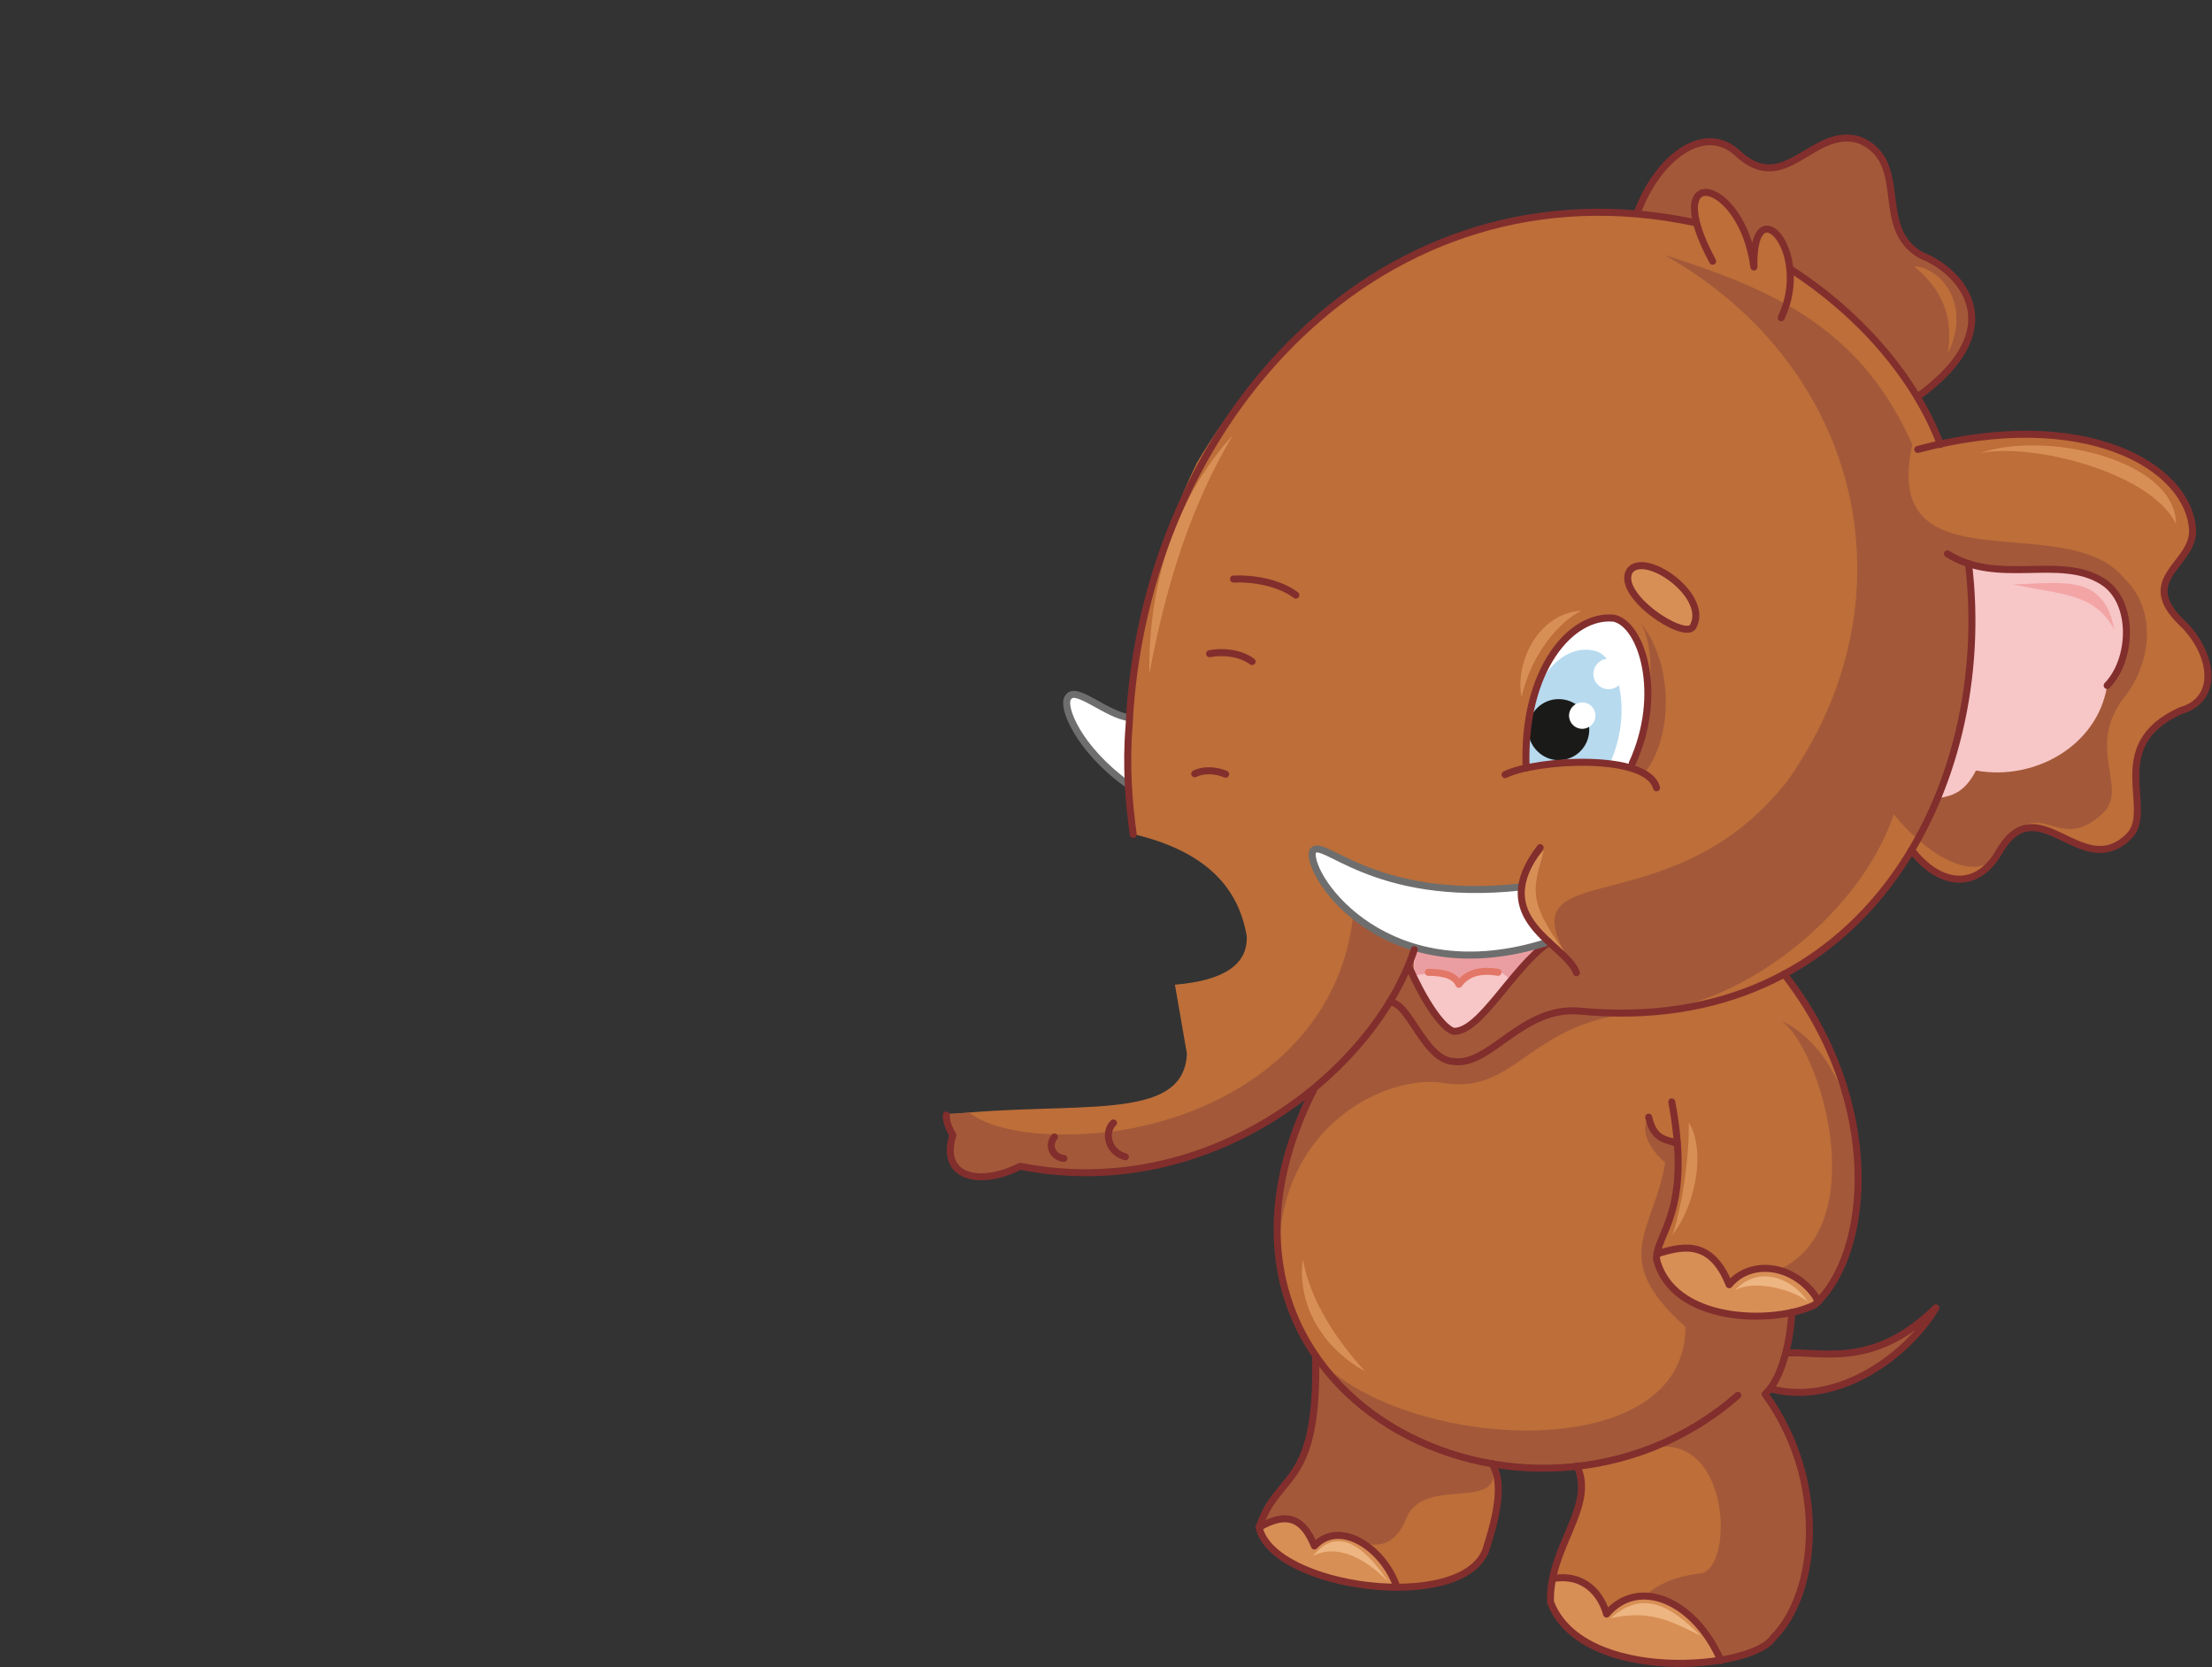 <?xml version="1.0" encoding="utf-8"?>
<!-- Generator: Adobe Illustrator 21.1.0, SVG Export Plug-In . SVG Version: 6.00 Build 0)  -->
<svg version="1.1" id="Layer_1" xmlns="http://www.w3.org/2000/svg" xmlns:xlink="http://www.w3.org/1999/xlink" x="0px" y="0px"
	 viewBox="0 0 536 404" style="enable-background:new 0 0 536 404;" xml:space="preserve">
<rect x="0" y="0" width="536" height="404" fill="#333333" stroke="none"/>
<style type="text/css">
	.st0{fill-rule:evenodd;clip-rule:evenodd;fill:#A35939;}
	.st1{fill:none;stroke:#822E2D;stroke-width:1.7;stroke-linecap:round;stroke-linejoin:round;stroke-miterlimit:22.926;}
	.st2{fill-rule:evenodd;clip-rule:evenodd;fill:#BD6E39;}
	.st3{fill-rule:evenodd;clip-rule:evenodd;fill:#F7C6C7;}
	.st4{fill-rule:evenodd;clip-rule:evenodd;fill:#EB9EA1;}
	.st5{fill-rule:evenodd;clip-rule:evenodd;fill:#FFFFFF;}
	.st6{fill:none;stroke:#6E6E6E;stroke-width:1.7;stroke-linecap:round;stroke-linejoin:round;stroke-miterlimit:22.926;}
	.st7{fill-rule:evenodd;clip-rule:evenodd;fill:#B7DAEF;}
	.st8{fill:none;stroke:#E37767;stroke-width:1.7;stroke-linecap:round;stroke-linejoin:round;stroke-miterlimit:22.926;}
	.st9{fill-rule:evenodd;clip-rule:evenodd;fill:#1A1A18;}
	.st10{fill-rule:evenodd;clip-rule:evenodd;fill:#D88F55;}
	.st11{fill-rule:evenodd;clip-rule:evenodd;fill:#EDB581;}
	.st12{fill-rule:evenodd;clip-rule:evenodd;fill:#F3A5A6;}
</style>
<path class="st0" d="M396.7,51.8l67.9,44.4c21.5-12.9,12.6-29.6,0.9-34.2c-10.4-3.1-3.9-24.9-15.1-28c-11.4-3.4-17.9,14-29.5,3.2
	C412.8,29.6,401.3,38.3,396.7,51.8z"/>
<path class="st1" d="M464.7,96.1c23.1-16.6,10.5-30.5,0.9-34.2c-11.9-6.6-2.4-22.8-15.1-28c-11.4-3.4-17.9,14-29.5,3.2
	c-8.2-7.6-19.6,1.5-24.3,14.6"/>
<path class="st2" d="M463.2,205.9c-8.4,12.8-18.2,24.3-31,30.1c22.1,29.9,23.5,62.8,7.4,80.2l-2.8,1.1l-2.7,0.7l-2.9,14.2l-3.6,5.7
	c15.1,22.1,13.2,46,2,59c-4.8,5.9-37.5,5.4-54-8.6c-0.9-14.9,11.6-23.9,6.4-33l-9.1,0.4l-11.5-1.1c3,5.9,2.2,5.4-1.9,22
	c-11.9,17.2-53.7,3.7-54.4-6.6c1.3-13.3,15.2-6.8,13.7-41.5c-16-24.5-8.7-47.7-0.5-64.8c-20.9,8.6-50.2,21.1-71,18.8
	c-11.7,6.7-19.3-0.1-16.3-7.5l-1.6-4.9c31.2-3.5,57.5,2.2,58.2-14.8l-2.9-16.7c11.9-1,17.7-4.9,17.4-11.8
	c-2-11.6-9.7-20.5-27.5-24.7l-1.2-12.1c-16.9-13.8-16.6-23.8-11.2-21.4l11.6,5.2c1.9-22.3,7.1-43,16.2-61.6
	c29.3-49.5,75.9-67.9,121.2-58.2c-2.7-11.3,10-10.6,13.7,10.5c0.1-9.8,5.4-13.8,8.7,0.3c16.5,9.5,28.9,23.5,36.5,42.6
	c40.3-7.1,61.5,7.1,61.2,20.9c0.2,8.4-13.7,11.7-2.6,22.4c7.5,7.1,9.4,18.6-0.3,21.3c-19,8.6-5.7,24.4-12.8,30.7
	c-11.2,10.6-21.6-12.1-30.9,3C479.4,215.6,470.4,215,463.2,205.9z"/>
<path class="st0" d="M403.5,281.7c-2.7,16.7-13.9,23,4.9,39.8c0.1,34.7-69.4,29.9-89.6,7.1c1.5,31.1-13.2,33.2-13.7,41.5
	c6.2-3.8,10.6-2.3,13.4,4.5l3.9-2.4l4.4,0.1c3.8,1.8,10.3,4.9,14-4.5c4.5-10.6,24.2-0.8,20.7-13.3c12.3,2.2,24.4,1.4,36.4-3
	c20.9-7.2,22.7,27.1,14.6,29.7c-13.1,1.4-17.2,8-20,15.5c12.3,9.3,32.1,6.1,37.3,0.1c9.1-10.3,14.1-32.8,0.6-55.5l-2.6-3.5l1.4-1.5
	c12.5,5,33-6.9,40.1-19.6c-14.2,14.2-26.2,11.2-36.8,10.4l1.9-9.1l6.5-2.8c14.9-18.5,11.7-57.9-9.3-67.9c9.8,6.9,22.3,50-0.6,60.4
	l-5.5,9.1l-23.9-12.9c2.4-4.2,6.3-16.3,4.9-26.7l-4.6-2l-2.3-4.4C396.9,274.2,400.5,279.2,403.5,281.7z M458.9,197.3
	c-8.3,24.6-37.8,47.8-63.2,48.2c-25.2,2.6-28.3,19.4-45.4,17c-14-2.7-41.6,10.5-40.3,43.7c-3.4-16.4,4.6-33.6,8.3-42.3
	c-24.1,18-47.8,24.2-71,18.8c-11.9,4.5-18.6,3.4-16.3-7.5l-1.8-5.3l5.6-0.3c7.5,5.5,22.4,6.3,36.7,4.3c28.3-4.6,53.2-22.5,56.4-52.1
	c-15.9-5.4,31.3,13,42.4,0.4l11.9,13.5c-20.8-30.8,21.7-8.9,51-46.6c30.5-43.2,19-99.5-29.8-127.3c29.1,9.2,47.9,19.1,60,45.9
	c-7.9,35.5,37.2,15.2,51.3,32.4c8.1,7.7,6.5,20.4,0.4,28.4c-10.2,12.5,1,22.5-5.6,28.6c-11.2,10.6-15.3-6.1-24.6,8.9
	C479.4,215.6,466,206.3,458.9,197.3z"/>
<polygon class="st3" points="373.4,228.9 345.8,227.9 342.7,230.1 342.5,236.4 348.7,247.3 352.1,249.9 355.9,248.6 358.7,246.1 "/>
<path class="st4" d="M373.4,228.9l-27.5-1l-3.1,2.2l-0.2,6.3c7.1-1.3,10.7-0.6,10.9,2.1c4.6-4.6,8.8-4.9,12.6-1L373.4,228.9z"/>
<path class="st3" d="M510.6,166.1c-2.3,14.6-17.6,23.2-31.8,20.6c-2.8,5.5-6,6.2-9.2,6.7c7.2-19.4,9.7-38.4,7.5-56.8
	c12.3,3.1,22.1-2.3,32.4,4.3C517.1,145.7,516.8,159.7,510.6,166.1z"/>
<path class="st5" d="M369.7,186.5c8.8-1.8,16.3-3.3,25.1-0.4c7.7-16.7,3.1-34.8-3.8-36.3C380.7,148.7,368.8,162.6,369.7,186.5z"/>
<path class="st1" d="M431.6,77c7.7-16.1-7.1-32.1-6.6-12.3c-2.9-21.8-23.2-25.8-10-1.4"/>
<path class="st1" d="M477,136.6c6.5,54.1-25.4,115-94.2,108.4c-14-1.3-21.7,13.5-30.6,12.2c-7.1-0.3-10.9-14.8-15.5-14.3
	 M433.7,65.1c17.4,11.2,30.5,26.7,36.5,42.6"/>
<path class="st5" d="M273.3,190.1l0.4-16.2c-5.5-0.6-13-7.8-14.8-5C257,170.9,261.3,181.5,273.3,190.1z"/>
<path class="st5" d="M375.4,228.3c-5-3.5-7.2-7.9-6.7-13.4c-36.7,4.1-48.9-13-50.7-8.4C317.1,213,336.4,240.9,375.4,228.3z"/>
<path class="st1" d="M375.4,228.3c-8.9,6.1-16.7,21.9-23.2,21.6c-3.1-1-7.7-8.5-10.9-15.9"/>
<path class="st6" d="M273.7,173.9c-5.5-0.6-13-7.8-14.8-5c-1.9,2,2.4,12.6,14.4,21.2"/>
<path class="st7" d="M370.3,175l-0.6,11.2c5.2-0.9,12.8-2.7,20.3-1c6-13.1,1.8-26.4-3.6-27.5C379.6,156,372.1,162.5,370.3,175z"/>
<path class="st8" d="M363,235.6c-4.9-0.8-7.7,0.5-9.5,2.9c-0.8-1.9-3.2-2.9-7.4-2.9"/>
<path class="st1" d="M464.7,108.9c40.4-10.8,65.8,4.1,66.6,19.6c0.2,8.4-13.7,11.7-2.6,22.4c7.5,7.1,9.4,18.6-0.3,21.3
	c-19,8.6-5.7,24.4-12.8,30.7c-11.2,10.6-21.6-12.1-30.9,3c-5.3,9.8-14.4,9.2-21.5,0.1"/>
<path class="st1" d="M471.9,134.2c12.3,7.8,27.2,0.1,37.6,6.7c7.7,4.8,7.3,18.8,1.1,25.2"/>
<path class="st9" d="M377.7,184.2c4.1,0,7.4-3.3,7.4-7.4c0-4.1-3.3-7.4-7.4-7.4c-4.1,0-7.4,3.3-7.4,7.4
	C370.3,180.8,373.7,184.2,377.7,184.2z"/>
<circle class="st5" cx="383.4" cy="173.4" r="3.2"/>
<circle class="st5" cx="389.8" cy="163.3" r="3.7"/>
<path class="st10" d="M439.7,316.4c-19.2,6.2-37.1,1-38.1-12.6c9.4-4.1,14.2-0.4,17.5,7.5C427.2,302.2,439,310.5,439.7,316.4z"/>
<path class="st10" d="M410.2,151.9c-2.2,3.2-18.8-7.8-15.3-13.6C398.6,133.3,414.5,144.5,410.2,151.9z"/>
<path class="st1" d="M410.2,151.9c-2.2,3.2-18.8-7.8-15.3-13.6C398.6,133.3,414.5,144.5,410.2,151.9z"/>
<path class="st10" d="M376.3,382.5l-0.5,5.8c5.2,12.7,30.4,17.6,41.2,14.1c-2.9-5.4-15.2-24.4-27.7-11.3
	C387.9,386.3,383.9,380.9,376.3,382.5z"/>
<path class="st1" d="M432.3,236c24.3,31.1,21,67.9,7.4,80.2c-10.2,4.9-34.5,4.3-38.3-11.1c-0.1-6.3,8.7-11.3,3.7-38.1"/>
<path class="st1" d="M406.4,277.1c-2.1-1.1-5.6-0.4-6.9-6.4"/>
<path class="st10" d="M305.2,370.1c2.5,8.3,13.7,13.1,33.4,14.5c-3.3-10.5-15.3-15.1-20-10C315.3,366.4,310.2,367,305.2,370.1z"/>
<path class="st1" d="M401.5,303.8c5.3-1.5,12.9-4.2,17.5,7.5c5.4-6.5,16.4-4.9,21.7,4"/>
<path class="st1" d="M421.1,338.1c-50.7,44.4-140.2-0.3-102.7-74.2"/>
<path class="st1" d="M382.1,355.2c4.7,9.8-6.8,19.6-6.4,33c7.6,20,49,16.5,54,8.6c10.8-10.8,13.2-38.1-2-59c3.4-3,5.9-10.5,6.5-19.8
	"/>
<path class="st1" d="M417,402.4c-6.3-14.6-19.9-20.4-27.7-11.3c-1.3-4.7-5.3-9.9-13-8.6"/>
<path class="st1" d="M432.7,327.9c7.9-0.8,20.9,4.3,36.4-11c-6.8,11.5-23.8,24-40.1,19.6"/>
<path class="st1" d="M361.5,354.6c3.5,5.3,0.3,15.4-1.5,21.1c-6,15.3-51.6,9.2-54.9-5.6c4.6-13.8,14.4-9.2,13.7-41.5"/>
<path class="st1" d="M338.5,384.6c-3.2-9.5-13.9-16.6-20-10c-2.3-5.6-5.7-9-13.4-4.5"/>
<path class="st10" d="M374.1,206.1c-2.5,9.2-4.2,11.7,4.8,24.3C368.3,221.9,364.2,215.6,374.1,206.1z"/>
<path class="st11" d="M438.1,315.5c-3-2.8-13.1-5.7-17.7-2.8C426.9,305.6,435.5,311,438.1,315.5z"/>
<path class="st10" d="M315.7,305.1c1.8,10.3,8.5,20,15.1,27.2C322.1,327.6,314.1,317.7,315.7,305.1z"/>
<path class="st10" d="M409.2,272c0.2,7-1.2,18.7-3.9,27.2C411.3,291.3,413.2,278.2,409.2,272z"/>
<path class="st11" d="M412,396.3c-7.7-3.8-12.4-6.2-21.7-4.2C398.1,385.2,404.6,388.9,412,396.3z"/>
<path class="st11" d="M318.2,377c4.9-2.6,11.6-0.5,18.1,6.2C330.4,374.2,323.8,369.9,318.2,377z"/>
<path class="st2" d="M472,85.6c1.7-11.5-3.6-17.1-8.2-21.1C470.4,64.9,477.8,73.9,472,85.6z"/>
<path class="st10" d="M368.7,168.9c2.2-9.9,8.8-18.2,14.5-20.9C372.9,148.5,367,160.4,368.7,168.9z"/>
<path class="st12" d="M512.3,152.5c-4.9-9-13.3-8.4-24.4-10.9C500,141.3,509.8,139,512.3,152.5z"/>
<path class="st10" d="M298.7,105.5c-9.9,16.7-16,35.3-20.2,57.8C278.2,141.1,285,120.5,298.7,105.5z"/>
<path class="st1" d="M303.4,160.3c-3-2.2-7.3-2.5-10.3-1.9 M314,144.2c-4.1-3.1-10.5-4.1-15.1-3.9 M297,187.6
	c-2.3-1-5.4-1.2-7.5-0.1"/>
<path class="st10" d="M527.3,127c-6-12.5-34.8-19.8-47.5-17.2C495.2,104.3,527.1,111.1,527.3,127z"/>
<path class="st0" d="M397.6,151c4.9,8.3,1.2,28.1-2.8,35.1l3.5,1.4C405.2,179.3,405.9,161.4,397.6,151z"/>
<path class="st1" d="M364.7,187.7c7.5-3.7,34.5-5.3,36.7,3.2"/>
<path class="st1" d="M395.5,185c7.7-16.7,2.4-33.7-4.4-35.2c-10.3-1.1-22.2,12.4-21.3,36.3"/>
<path class="st6" d="M368.7,214.9c-36.7,4.1-48.9-13-50.7-8.4c-1,6.4,18.4,34.3,57.3,21.7"/>
<path class="st1" d="M373.2,205.4c-13.3,17.3,6.3,23.3,8.8,30.3"/>
<path class="st1" d="M272.7,280.3c-4.3-1.1-5.2-6.1-2.9-8.2"/>
<path class="st1" d="M255.5,275.5c-1.9,2.4,0,5,2.3,5.2"/>
<path class="st1" d="M342.7,230.1c-9.6,29.2-49.3,61.6-95.5,52.5c-10.1,5.1-19.5,2.5-16.3-7.5c-1-1.8-1.6-3.2-1.6-4.9 M411,54
	c-76.3-16.4-134,48.3-137.4,121.8c-0.8,9.7-0.1,18.4,1,26.4"/>
</svg>
